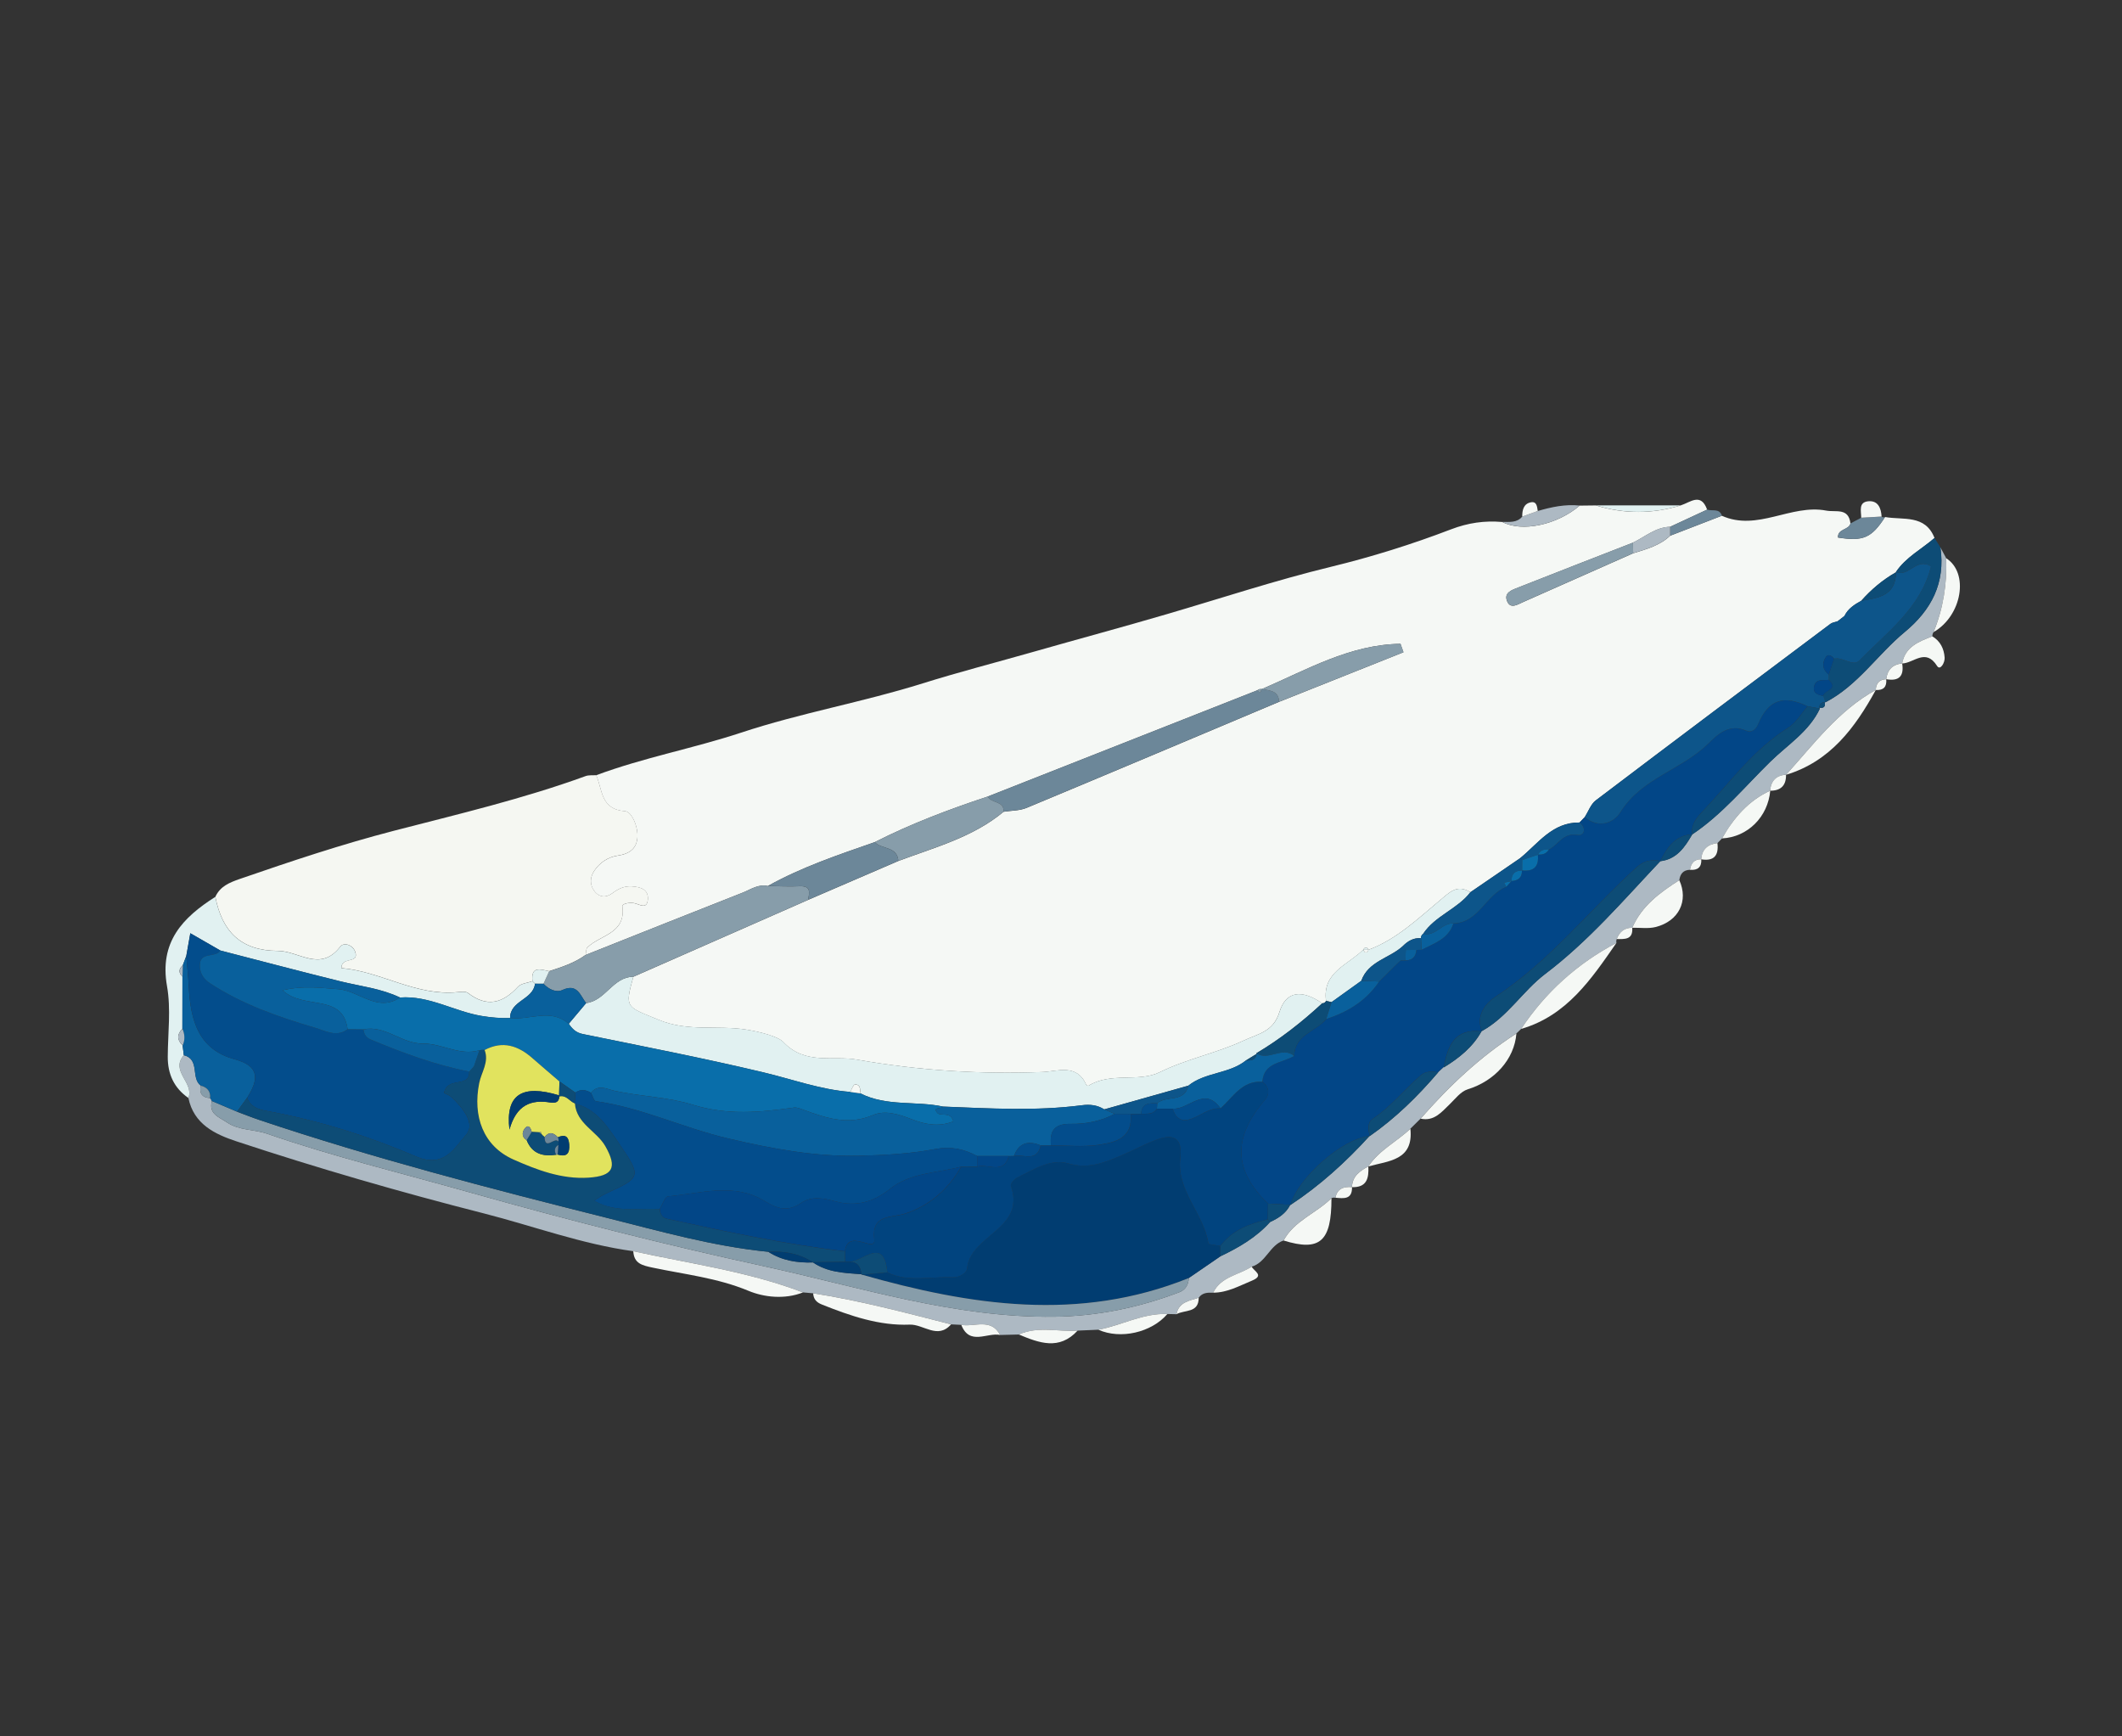 <?xml version="1.0" encoding="utf-8"?>
<!-- Generator: Adobe Illustrator 21.1.0, SVG Export Plug-In . SVG Version: 6.00 Build 0)  -->
<svg version="1.1" id="Слой_1" xmlns="http://www.w3.org/2000/svg" xmlns:xlink="http://www.w3.org/1999/xlink" x="0px" y="0px"
	 viewBox="0 0 55 45" style="enable-background:new 0 0 55 45;" xml:space="preserve">
<rect x="0" y="0" width="55" height="45" fill="#333333" stroke="none"/>
<g>
	<path style="fill:#F5F8F5;" d="M48.859,13.399c0.469,0.084,1.04-0.073,1.282,0.544
		c-0.336,0.292-0.746,0.5-1.001,0.883l0.001,0.005
		c-0.342,0.195-0.639,0.445-0.9,0.739c-0.176,0.097-0.344,0.203-0.435,0.393
		c-0.059,0.046-0.118,0.092-0.177,0.138c-0.063,0.022-0.137,0.03-0.188,0.068
		c-2.029,1.52-4.059,3.041-6.079,4.573c-0.131,0.099-0.193,0.288-0.288,0.435
		c-0.045,0.046-0.089,0.093-0.134,0.139c-0.704-0.009-1.072,0.543-1.541,0.925
		c-0.429,0.294-0.858,0.587-1.287,0.881c-0.348-0.211-0.53-0.005-0.799,0.219
		c-0.572,0.476-1.121,1.006-1.842,1.274c-0.045-0.079-0.091-0.079-0.138-0.001
		c-0.389,0.393-1.065,0.578-0.963,1.327c-0.021,0.041-0.054,0.061-0.1,0.061
		c-0.537-0.37-0.941-0.316-1.109,0.228c-0.158,0.511-0.543,0.558-0.939,0.743
		c-0.702,0.326-1.461,0.468-2.159,0.813c-0.551,0.273-1.275-0.009-1.852,0.354
		c-0.01,0.006-0.051-0.012-0.058-0.027c-0.245-0.556-0.744-0.345-1.132-0.33
		c-1.618,0.063-3.23-0.041-4.814-0.322c-0.617-0.11-1.335,0.148-1.901-0.452
		c-0.141-0.15-0.621-0.272-0.976-0.327c-0.746-0.115-1.501,0.062-2.256-0.251
		c-0.839-0.348-0.891-0.289-0.659-1.117c1.509-0.664,3.019-1.327,4.528-1.991
		c0.78-0.336,1.56-0.673,2.34-1.009c0.943-0.354,1.931-0.612,2.729-1.276
		c0.199-0.031,0.414-0.025,0.595-0.1c2.184-0.909,4.363-1.83,6.543-2.748
		c1.075-0.429,2.15-0.857,3.226-1.286c-0.026-0.073-0.051-0.145-0.077-0.218
		c-1.306,0.016-2.427,0.67-3.593,1.173l-0.016,0
		c-0.038-0.006-0.071,0.004-0.099,0.03c-2.33,0.918-4.661,1.837-6.991,2.755
		c-1.002,0.331-1.987,0.703-2.93,1.182c-0.944,0.329-1.893,0.646-2.77,1.137
		c-0.244-0.058-0.438,0.087-0.643,0.168c-1.361,0.535-2.72,1.078-4.079,1.618
		c0.014-0.066,0.006-0.155,0.047-0.195c0.329-0.326,1-0.352,0.906-1.06
		c-0.01-0.076,0.18-0.108,0.299-0.088c0.137,0.023,0.34,0.182,0.361-0.096
		c0.02-0.26-0.192-0.324-0.416-0.338c-0.194-0.012-0.349,0.061-0.5,0.175
		c-0.171,0.129-0.35,0.113-0.477-0.063c-0.116-0.161-0.108-0.345,0.001-0.512
		c0.145-0.22,0.367-0.361,0.613-0.397c0.29-0.042,0.478-0.17,0.507-0.451
		c0.03-0.287-0.147-0.689-0.314-0.7c-0.646-0.045-0.587-0.56-0.752-0.933
		c1.226-0.457,2.518-0.695,3.754-1.103c1.547-0.512,3.152-0.789,4.707-1.277
		c0.938-0.294,1.915-0.545,2.868-0.817c1.148-0.328,2.304-0.638,3.45-0.974
		c1.422-0.416,2.826-0.881,4.271-1.232c1.045-0.254,2.093-0.581,3.105-0.969
		c0.447-0.171,0.872-0.23,1.33-0.191c0.508,0.27,1.421,0.077,2.005-0.424
		c0.141-0.002,0.281-0.003,0.422-0.005c0.732,0.226,1.463,0.223,2.195,0
		c0.247-0.076,0.524-0.344,0.687,0.109c-0.319,0.148-0.638,0.297-0.958,0.445
		c-0.376,0.01-0.65,0.26-0.966,0.412c-0.989,0.385-1.978,0.769-2.966,1.159
		c-0.163,0.064-0.395,0.135-0.289,0.369c0.088,0.196,0.272,0.071,0.411,0.01
		c0.951-0.42,1.9-0.842,2.85-1.263c0.342-0.107,0.691-0.198,0.961-0.456
		c0.446-0.172,0.892-0.345,1.338-0.517c0.924,0.413,1.791-0.309,2.706-0.134
		c0.252,0.048,0.578-0.082,0.628,0.333c-0.04,0.175-0.34,0.134-0.323,0.366
		C48.295,14.035,48.51,13.94,48.859,13.399z"/>
	<path style="fill:#F5F7F2;" d="M15.454,20.089c0.165,0.373,0.107,0.888,0.752,0.933
		c0.168,0.012,0.344,0.413,0.314,0.7c-0.029,0.281-0.217,0.409-0.507,0.451
		c-0.247,0.036-0.469,0.177-0.613,0.397c-0.109,0.166-0.116,0.351-0.001,0.512
		c0.127,0.176,0.306,0.192,0.477,0.063c0.151-0.114,0.306-0.187,0.5-0.175
		c0.224,0.014,0.436,0.078,0.416,0.338c-0.021,0.278-0.224,0.119-0.361,0.096
		c-0.119-0.02-0.309,0.012-0.299,0.088c0.094,0.707-0.576,0.733-0.906,1.06
		c-0.04,0.04-0.032,0.129-0.047,0.195c-0.285,0.208-0.615,0.314-0.944,0.421
		c-0.223-0.044-0.478-0.142-0.435,0.259c-0.128,0.046-0.295,0.057-0.376,0.146
		c-0.394,0.431-0.804,0.538-1.295,0.16c-0.06-0.046-0.179-0.03-0.269-0.021
		c-1.081,0.106-1.988-0.538-3.012-0.624c0.003-0.314,0.469-0.099,0.359-0.422
		c-0.06-0.177-0.293-0.257-0.389-0.132c-0.515,0.67-1.073,0.109-1.614,0.108
		c-0.968-0.003-1.449-0.509-1.622-1.401c0.126-0.273,0.367-0.37,0.635-0.463
		c1.321-0.456,2.644-0.899,4-1.25c1.666-0.431,3.345-0.826,4.967-1.417
		C15.265,20.084,15.363,20.096,15.454,20.089z"/>
	<path style="fill:#ADB9C3;" d="M50.294,14.187c0.05,0.093,0.099,0.186,0.149,0.279
		c0.026,0.661-0.076,1.301-0.327,1.915c-0.021,0.033-0.032,0.069-0.031,0.109
		c-0.35,0.135-0.702,0.268-0.783,0.703c0,0,0-0.001,0-0.001
		c-0.247,0.026-0.383,0.163-0.413,0.409l0,0.001
		c-0.179,0.007-0.265,0.104-0.271,0.279l0.002-0.002
		c-0.966,0.532-1.609,1.405-2.327,2.2l0-0.002
		c-0.258,0.019-0.392,0.161-0.412,0.415c0,0,0.002-0.002,0.002-0.002
		c-0.567,0.26-0.948,0.709-1.25,1.238c-0.04,0.04-0.079,0.081-0.118,0.121
		c-0.25,0.03-0.402,0.158-0.42,0.421c0,0,0.002-0.001,0.002-0.001
		c-0.187-0.004-0.268,0.105-0.294,0.273c-0.176,0.004-0.255,0.107-0.277,0.269
		c-0.501,0.317-0.973,0.663-1.22,1.233l0,0.001
		c-0.207-0.002-0.333,0.106-0.402,0.293c-0.013,0.032-0.015,0.065-0.008,0.098
		c-1.012,0.535-1.836,1.277-2.471,2.23c-0.041,0.039-0.081,0.078-0.122,0.117
		c-0.944,0.605-1.748,1.367-2.483,2.207c-0.088,0.087-0.177,0.174-0.265,0.262
		c-0.354,0.337-0.814,0.556-1.091,0.978l0.001-0.001
		c-0.22,0.117-0.416,0.253-0.425,0.537c0,0,0.001-0.002,0.002-0.001
		c-0.213-0.016-0.382,0.036-0.431,0.275l-0.052-0.003l-0.05,0.014
		c-0.391,0.392-0.961,0.581-1.241,1.098c-0.36,0.123-0.454,0.568-0.825,0.678
		c-0.337,0.219-0.797,0.255-0.999,0.675c-0.142-0.006-0.281-0.003-0.375,0.13
		c-0.239,0.079-0.516,0.108-0.577,0.427c-0.078-0.002-0.156-0.004-0.235-0.005
		c-0.633-0.025-1.188,0.295-1.789,0.407c-0.179,0.008-0.358,0.016-0.538,0.023
		c-0.508,0.036-1.028-0.123-1.523,0.101c-0.161,0.004-0.321,0.008-0.482,0.012
		c-0.243-0.449-0.666-0.2-1.009-0.262c-0.088-0.005-0.176-0.009-0.265-0.013
		c-1.184-0.302-2.365-0.619-3.575-0.805c-0.088-0.008-0.175-0.015-0.263-0.023
		c-1.421-0.543-2.925-0.745-4.399-1.068c-1.331-0.182-2.589-0.652-3.882-0.982
		c-2.156-0.549-4.292-1.167-6.403-1.865c-0.557-0.184-1.107-0.444-1.246-1.124
		c0.159-0.39-0.481-0.696-0.118-1.108c0.425,0.107,0.175,0.589,0.437,0.787
		c-0.041,0.201,0.037,0.311,0.245,0.324c0.019,0.023,0.033,0.048,0.044,0.075
		c-0.087,0.337,0.181,0.413,0.387,0.552c0.318,0.216,0.7,0.178,1.043,0.296
		c1.725,0.597,3.5,1.025,5.255,1.521c2.528,0.714,5.069,1.358,7.635,1.916
		c2.486,0.541,4.923,1.336,7.51,1.306c1.123-0.013,2.196-0.237,3.239-0.632
		c0.168-0.064,0.243-0.197,0.252-0.372c0.273-0.187,0.546-0.374,0.819-0.562
		c0.477-0.227,0.93-0.49,1.288-0.888c0.216-0.099,0.41-0.224,0.522-0.445
		l0.005,0.003c0.765-0.503,1.436-1.114,2.051-1.788l0.003,0.004
		c0.671-0.467,1.249-1.035,1.778-1.655l-0.01,0.003
		c0.05-0.047,0.101-0.093,0.151-0.14l0.007,0.008
		c0.392-0.239,0.744-0.52,0.972-0.93l0.012-0.01
		c0.666-0.366,1.059-1.04,1.644-1.483c1.124-0.851,2.028-1.913,2.986-2.926
		l-0.009,0.008c0.429-0.051,0.638-0.364,0.831-0.697l-0.003,0.003
		c0.779-0.52,1.37-1.245,2.031-1.891c0.445-0.435,1.001-0.778,1.28-1.371
		l-0.016-0.022c0.117,0.019,0.165-0.029,0.141-0.146l0.02,0.005
		c0.837-0.435,1.348-1.236,2.052-1.819C50.064,15.806,50.425,15.105,50.294,14.187z"
		/>
	<path style="fill:#E1F1F1;" d="M4.765,27.347c-0.363,0.412,0.277,0.717,0.118,1.108
		c-0.373-0.259-0.537-0.62-0.535-1.068c0.003-0.611,0.086-1.237-0.019-1.829
		c-0.203-1.143,0.404-1.778,1.252-2.315c0.173,0.892,0.654,1.398,1.622,1.401
		c0.541,0.002,1.099,0.562,1.614-0.108c0.097-0.126,0.329-0.045,0.389,0.132
		c0.11,0.323-0.356,0.108-0.359,0.422c1.024,0.085,1.93,0.73,3.012,0.624
		c0.09-0.009,0.209-0.025,0.269,0.021c0.491,0.378,0.901,0.271,1.295-0.16
		c0.081-0.089,0.249-0.099,0.376-0.146c0.023,0.022,0.045,0.044,0.068,0.065
		c-0.049,0.417-0.648,0.434-0.646,0.888c-0.247,0.009-0.486-0.012-0.735-0.053
		c-0.717-0.119-1.365-0.535-2.119-0.478c-0.491-0.236-1.031-0.292-1.551-0.421
		c-1.037-0.256-2.07-0.53-3.105-0.797c-0.249-0.143-0.498-0.286-0.779-0.448
		c-0.036,0.205-0.071,0.398-0.105,0.591c-0.03,0.08-0.06,0.159-0.089,0.239
		c-0.107,0.095-0.118,0.193-0.009,0.295c-0.001,0.45-0.001,0.9-0.002,1.35
		c-0.145,0.146-0.145,0.29,0.006,0.432C4.744,27.177,4.754,27.262,4.765,27.347z"
		/>
	<path style="fill:#0D4C76;" d="M50.294,14.187c0.131,0.918-0.23,1.619-0.928,2.195
		c-0.704,0.582-1.215,1.384-2.052,1.818c-0.019-0.055-0.038-0.11-0.057-0.165
		c0.018-0.149,0.42-0.167,0.142-0.416c-0-0.045-0.001-0.089-0.001-0.134
		c0.047-0.138,0.093-0.275,0.14-0.413c0.227-0.06,0.485,0.218,0.653,0.046
		c0.718-0.734,1.59-1.362,1.858-2.438c-0.375-0.248-0.58,0.29-0.909,0.144
		c0.255-0.383,0.666-0.591,1.001-0.883C50.192,14.024,50.243,14.106,50.294,14.187
		z"/>
	<path style="fill:#F5F8F5;" d="M16.414,32.426c1.474,0.323,2.978,0.525,4.399,1.068
		c-0.476,0.188-1.013,0.125-1.412-0.041c-0.808-0.336-1.652-0.425-2.483-0.601
		C16.645,32.794,16.432,32.748,16.414,32.426z"/>
	<path style="fill:#F5F8F5;" d="M36.821,28.991c0.735-0.84,1.539-1.602,2.483-2.207
		c-0.055,0.673-0.568,1.232-1.263,1.447c-0.179,0.055-0.321,0.245-0.466,0.386
		C37.361,28.822,37.172,29.066,36.821,28.991z"/>
	<path style="fill:#F5F8F5;" d="M39.425,26.666c0.634-0.953,1.458-1.696,2.471-2.23
		C41.247,25.372,40.61,26.323,39.425,26.666z"/>
	<path style="fill:#F5F8F5;" d="M21.076,33.517c1.21,0.187,2.391,0.503,3.575,0.805
		c-0.347,0.399-0.714-0.007-1.073,0.007c-0.791,0.032-1.541-0.228-2.273-0.52
		C21.156,33.75,21.086,33.666,21.076,33.517z"/>
	<path style="fill:#F5F8F5;" d="M46.292,20.08c0.718-0.794,1.361-1.668,2.327-2.2
		C48.08,18.863,47.435,19.734,46.292,20.08z"/>
	<path style="fill:#F5F8F5;" d="M42.306,24.044c0.247-0.569,0.719-0.915,1.22-1.233
		c0.243,0.534-0.01,1.059-0.611,1.213C42.722,24.073,42.509,24.039,42.306,24.044z
		"/>
	<path style="fill:#F5F8F5;" d="M33.269,32.149c0.28-0.517,0.851-0.706,1.241-1.098
		C34.513,32.175,34.212,32.441,33.269,32.149z"/>
	<path style="fill:#F5F8F5;" d="M44.633,21.728c0.301-0.529,0.682-0.977,1.25-1.238
		C45.824,21.172,45.295,21.696,44.633,21.728z"/>
	<path style="fill:#F5F8F5;" d="M50.116,16.382c0.251-0.614,0.352-1.254,0.327-1.915
		C51.042,14.849,50.853,15.957,50.116,16.382z"/>
	<path style="fill:#6C8799;" d="M48.859,13.399c-0.349,0.541-0.563,0.636-1.218,0.53
		c-0.016-0.233,0.283-0.191,0.323-0.366c0.092-0.048,0.184-0.097,0.277-0.145
		c0.176-0.01,0.352-0.02,0.528-0.03C48.796,13.41,48.826,13.414,48.859,13.399z"
		/>
	<path style="fill:#ADB9C3;" d="M40.944,13.102c-0.584,0.501-1.496,0.694-2.005,0.424
		c0.184-0.003,0.376,0.028,0.516-0.138c0.134-0.048,0.268-0.097,0.402-0.145
		C40.212,13.139,40.57,13.063,40.944,13.102z"/>
	<path style="fill:#F5F8F5;" d="M49.301,17.194c0.081-0.435,0.433-0.568,0.783-0.703
		c0.208,0.124,0.302,0.32,0.319,0.55c0.01,0.134-0.116,0.345-0.195,0.219
		C49.908,16.784,49.6,17.19,49.301,17.194z"/>
	<path style="fill:#F5F8F5;" d="M28.468,34.461c0.602-0.112,1.156-0.433,1.789-0.407
		C29.845,34.535,29.041,34.718,28.468,34.461z"/>
	<path style="fill:#F5F8F5;" d="M26.407,34.585c0.495-0.225,1.016-0.065,1.523-0.101
		C27.455,35.003,26.931,34.803,26.407,34.585z"/>
	<path style="fill:#F5F8F5;" d="M35.465,30.23c0.278-0.422,0.737-0.641,1.091-0.978
		C36.642,30.08,35.987,30.082,35.465,30.23z"/>
	<path style="fill:#6C8799;" d="M43.29,13.651c0.319-0.148,0.638-0.296,0.958-0.445
		c0.129,0.048,0.316-0.043,0.382,0.158c-0.446,0.172-0.892,0.345-1.338,0.517
		C43.291,13.804,43.291,13.727,43.29,13.651z"/>
	<path style="fill:#F5F8F5;" d="M31.444,33.501c0.202-0.419,0.662-0.456,0.999-0.675
		c0.055,0.12,0.342,0.226,0.002,0.365C32.119,33.325,31.81,33.501,31.444,33.501
		z"/>
	<path style="fill:#E1F1F1;" d="M43.561,13.097c-0.732,0.223-1.463,0.226-2.195-0
		C42.098,13.097,42.829,13.097,43.561,13.097z"/>
	<path style="fill:#F5F8F5;" d="M24.915,34.335c0.343,0.062,0.767-0.187,1.009,0.262
		C25.585,34.525,25.132,34.884,24.915,34.335z"/>
	<path style="fill:#F5F8F5;" d="M48.769,13.387c-0.176,0.01-0.352,0.02-0.528,0.03
		c-0.001-0.17-0.077-0.4,0.18-0.426C48.674,12.966,48.756,13.164,48.769,13.387z"/>
	<path style="fill:#F5F8F5;" d="M44.094,22.27c0.018-0.262,0.17-0.391,0.42-0.421
		C44.551,22.166,44.43,22.325,44.094,22.27z"/>
	<path style="fill:#F5F8F5;" d="M35.041,30.766c0.009-0.284,0.205-0.42,0.425-0.537
		C35.482,30.533,35.427,30.78,35.041,30.766z"/>
	<path style="fill:#F5F8F5;" d="M48.889,17.602c0.029-0.246,0.166-0.383,0.413-0.409
		C49.356,17.523,49.22,17.661,48.889,17.602z"/>
	<path style="fill:#F5F8F5;" d="M45.88,20.492c0.02-0.255,0.154-0.397,0.412-0.415
		C46.297,20.356,46.158,20.494,45.88,20.492z"/>
	<path style="fill:#F5F8F5;" d="M30.492,34.059c0.062-0.319,0.338-0.348,0.577-0.427
		C31.071,34.036,30.701,33.939,30.492,34.059z"/>
	<path style="fill:#F5F8F5;" d="M39.857,13.243c-0.134,0.048-0.268,0.097-0.402,0.145
		c-0.002-0.17,0.035-0.333,0.222-0.37C39.834,12.987,39.839,13.133,39.857,13.243
		z"/>
	<path style="fill:#F5F8F5;" d="M34.612,31.04c0.049-0.24,0.218-0.292,0.431-0.275
		C35.05,31.093,34.826,31.058,34.612,31.04z"/>
	<path style="fill:#F5F8F5;" d="M41.904,24.337c0.069-0.187,0.196-0.295,0.402-0.293
		C42.33,24.359,42.108,24.337,41.904,24.337z"/>
	<path style="fill:#F5F8F5;" d="M48.618,17.882c0.006-0.175,0.093-0.272,0.271-0.279
		C48.908,17.802,48.816,17.894,48.618,17.882z"/>
	<path style="fill:#F5F8F5;" d="M43.802,22.542c0.026-0.168,0.108-0.278,0.294-0.273
		C44.107,22.476,44.001,22.559,43.802,22.542z"/>
	<path style="fill:#024687;" d="M40.94,21.316c0.045-0.046,0.089-0.093,0.134-0.139
		c0.36,0.305,0.749,0.156,0.929-0.133c0.551-0.885,1.598-1.095,2.286-1.784
		c0.239-0.239,0.539-0.511,0.965-0.325c0.152,0.066,0.259-0.035,0.317-0.173
		c0.262-0.622,0.651-0.762,1.282-0.457c-0.165,0.187-0.297,0.427-0.499,0.553
		c-0.903,0.564-1.511,1.421-2.226,2.172c-0.164,0.172-0.298,0.343-0.269,0.596
		l0.003-0.004c-0.449,0.027-0.652,0.348-0.831,0.697c0,0,0.009-0.008,0.009-0.009
		c-0.227-0.03-0.411-0.022-0.616,0.163c-1.228,1.113-2.258,2.439-3.667,3.362
		c-0.238,0.156-0.517,0.478-0.348,0.884l-0.013,0.01
		c-0.698-0.08-0.877,0.381-0.972,0.931l-0.007-0.008
		c-0.05,0.046-0.101,0.093-0.151,0.14c0,0,0.01-0.003,0.01-0.003
		c-0.159-0.023-0.318-0.035-0.451,0.079c-0.426,0.367-0.775,0.817-1.25,1.133
		c-0.144,0.096-0.106,0.285-0.076,0.443L35.497,29.44
		c-0.701,0.072-1.838,1.064-2.051,1.789l-0.005-0.004
		c-0.192-0.01-0.383-0.02-0.575-0.03c-0.899-0.869-0.92-1.713-0.081-2.69
		c0.135-0.157,0.105-0.334-0.065-0.47c0.039-0.513,0.522-0.481,0.824-0.67
		c0.009-0.552,0.559-0.632,0.831-0.956c0.559-0.181,1.039-0.474,1.373-0.973
		c0.091-0.091,0.183-0.181,0.274-0.272c0.045-0.045,0.09-0.09,0.136-0.135
		l0.002-0.002c0.047-0.045,0.094-0.09,0.141-0.134l0.063,0l0.063-0.001
		c0.181-0.001,0.271-0.098,0.286-0.273c0.043-0,0.086-0.001,0.129-0.002
		c0.327-0.167,0.699-0.279,0.83-0.684c0.662-0.019,0.836-0.744,1.37-0.948
		c0.044-0.049,0.087-0.098,0.131-0.148l0.004-0.003
		c0.17-0.01,0.274-0.086,0.27-0.271l0.004-0.004
		c0.304,0.033,0.44-0.102,0.407-0.406l0.006-0.006
		c0.119,0.008,0.219-0.023,0.283-0.132c0.247-0.118,0.365-0.447,0.745-0.376
		C41.059,21.67,41.131,21.461,40.94,21.316z"/>
	<path style="fill:#E1F1F1;" d="M16.416,25.312c-0.232,0.827-0.18,0.769,0.659,1.117
		c0.755,0.313,1.509,0.137,2.256,0.251c0.355,0.055,0.835,0.177,0.976,0.327
		c0.566,0.6,1.283,0.342,1.901,0.452c1.584,0.282,3.195,0.385,4.814,0.322
		c0.388-0.015,0.887-0.226,1.132,0.33c0.007,0.015,0.047,0.034,0.058,0.027
		c0.578-0.363,1.301-0.081,1.852-0.354c0.698-0.345,1.458-0.487,2.159-0.813
		c0.397-0.184,0.782-0.232,0.939-0.743c0.168-0.544,0.571-0.597,1.109-0.228
		c-0.527,0.487-1.089,0.929-1.708,1.296l0.01,0.014
		c-0.093,0.057-0.186,0.114-0.278,0.171c-0.439,0.353-1.056,0.3-1.494,0.654
		c-0.726,0.205-1.453,0.41-2.179,0.615c-0.18-0.113-0.37-0.135-0.582-0.107
		c-1.197,0.155-2.396,0.082-3.596,0.034c-0.707-0.152-1.464,0.002-2.141-0.341
		c-0.012-0.102,0.005-0.237-0.144-0.23c-0.044,0.002-0.081,0.124-0.122,0.191
		c-0.773-0.059-1.497-0.327-2.243-0.505c-1.554-0.37-3.123-0.675-4.689-0.995
		c-0.179-0.036-0.273-0.135-0.363-0.266c0.15-0.179,0.301-0.357,0.451-0.536
		C15.694,25.936,15.884,25.318,16.416,25.312z"/>
	<path style="fill:#0D558A;" d="M46.854,18.304c-0.631-0.305-1.021-0.165-1.282,0.457
		c-0.058,0.138-0.165,0.24-0.317,0.173c-0.425-0.186-0.726,0.086-0.965,0.325
		c-0.689,0.689-1.735,0.9-2.286,1.784c-0.18,0.289-0.569,0.438-0.929,0.133
		c0.094-0.147,0.157-0.336,0.288-0.435c2.021-1.532,4.05-3.052,6.079-4.573
		c0.051-0.038,0.125-0.046,0.188-0.068c0.059-0.046,0.118-0.092,0.177-0.138
		c0.092-0.19,0.259-0.296,0.435-0.393c0.443-0.072,0.897-0.131,0.9-0.739
		l-0.001-0.005c0.33,0.145,0.534-0.392,0.909-0.145
		c-0.268,1.076-1.14,1.704-1.858,2.438c-0.168,0.172-0.426-0.106-0.653-0.046
		c-0.058-0.078-0.154-0.132-0.211-0.049c-0.11,0.16-0.093,0.33,0.072,0.462
		c0,0.045,0,0.089,0.001,0.134c-0.146,0.017-0.336-0.038-0.381,0.172
		c-0.037,0.176,0.1,0.22,0.239,0.244c0.019,0.055,0.038,0.11,0.057,0.165
		c0,0-0.02-0.005-0.02-0.005c-0.091,0.006-0.138,0.054-0.141,0.146
		c0,0,0.016,0.022,0.016,0.022C47.064,18.343,46.959,18.324,46.854,18.304z"/>
	<path style="fill:#879DAA;" d="M16.416,25.312c-0.532,0.007-0.722,0.625-1.224,0.685
		c-0.155-0.202-0.226-0.521-0.618-0.339c-0.159,0.074-0.353-0.021-0.487-0.163
		c0.049-0.109,0.098-0.217,0.148-0.326c0.33-0.107,0.66-0.213,0.944-0.421
		c1.359-0.54,2.718-1.083,4.079-1.618c0.206-0.081,0.399-0.226,0.643-0.168
		c0.274,0.003,0.548,0.019,0.821,0.006c0.305-0.015,0.259,0.166,0.222,0.353
		C19.435,23.984,17.926,24.648,16.416,25.312z"/>
	<path style="fill:#6C8799;" d="M25.602,20.642c2.33-0.918,4.661-1.837,6.991-2.755
		c0.058,0.071,0.093,0.07,0.099-0.03l0.016-0
		c0.198,0.042,0.435,0.034,0.443,0.33c-2.18,0.918-4.359,1.839-6.543,2.748
		c-0.181,0.075-0.396,0.069-0.595,0.1
		C26.028,20.745,25.688,20.826,25.602,20.642z"/>
	<path style="fill:#879DAA;" d="M25.602,20.642c0.086,0.184,0.426,0.103,0.411,0.393
		c-0.798,0.664-1.786,0.922-2.729,1.276c-0.028-0.384-0.432-0.294-0.612-0.486
		C23.614,21.345,24.6,20.974,25.602,20.642z"/>
	<path style="fill:#6C8799;" d="M22.672,21.825c0.18,0.192,0.584,0.103,0.612,0.486
		c-0.78,0.336-1.56,0.673-2.34,1.009c0.037-0.187,0.083-0.367-0.222-0.353
		c-0.273,0.013-0.547-0.003-0.821-0.006
		C20.779,22.471,21.728,22.154,22.672,21.825z"/>
	<path style="fill:#E1F1F1;" d="M35.471,24.614c0.721-0.268,1.271-0.797,1.842-1.274
		c0.268-0.223,0.45-0.43,0.799-0.219c-0.337,0.44-0.914,0.609-1.225,1.078
		c-0.04,0.028-0.059,0.066-0.056,0.115c-0.191-0.015-0.338,0.071-0.467,0.2
		c-0.344,0.321-0.899,0.39-1.081,0.904c-0.257,0.184-0.514,0.368-0.77,0.552
		c-0.048-0.01-0.095-0.02-0.143-0.031c-0.102-0.749,0.574-0.934,0.963-1.327
		l0.002,0.002c0.046,0.098,0.091,0.092,0.136-0.001L35.471,24.614z"/>
	<path style="fill:#879DAA;" d="M33.151,18.188c-0.009-0.297-0.245-0.288-0.443-0.33
		c1.165-0.503,2.287-1.157,3.593-1.173c0.026,0.073,0.051,0.145,0.077,0.218
		C35.301,17.331,34.226,17.759,33.151,18.188z"/>
	<path style="fill:#879DAA;" d="M42.33,14.337c-0.95,0.421-1.9,0.843-2.85,1.263
		c-0.14,0.062-0.323,0.187-0.411-0.01c-0.105-0.234,0.126-0.305,0.289-0.369
		c0.987-0.39,1.977-0.773,2.966-1.159C42.326,14.154,42.328,14.246,42.33,14.337
		z"/>
	<path style="fill:#0D558A;" d="M36.887,24.2c0.311-0.469,0.888-0.638,1.225-1.078
		c0.429-0.294,0.858-0.587,1.287-0.881c0.018,0.016,0.037,0.032,0.055,0.049
		c-0.001,0.089-0.002,0.179-0.002,0.268l-0.004,0.004
		c-0.185-0.005-0.274,0.087-0.27,0.271l-0.004,0.003
		c-0.062,0.013-0.124,0.026-0.186,0.04c0.018,0.036,0.037,0.072,0.055,0.108
		c-0.534,0.204-0.708,0.929-1.37,0.948
		C37.372,23.911,37.206,24.279,36.887,24.2z"/>
	<path style="fill:#0D4C76;" d="M34.37,25.94c0.048,0.01,0.095,0.02,0.143,0.031
		c-0.046,0.146-0.092,0.292-0.138,0.438c-0.272,0.323-0.822,0.404-0.831,0.956
		c-0.311-0.261-0.667,0.144-0.981-0.068c0.619-0.366,1.181-0.808,1.708-1.295
		C34.316,26.001,34.35,25.981,34.37,25.94z"/>
	<path style="fill:#0D558A;" d="M40.94,21.316c0.191,0.145,0.119,0.354-0.048,0.323
		c-0.381-0.071-0.498,0.258-0.745,0.376c-0.118-0.007-0.223,0.015-0.283,0.132
		l-0.006,0.006c-0.135,0.046-0.27,0.092-0.405,0.138
		c-0.018-0.016-0.036-0.033-0.055-0.049
		C39.868,21.859,40.236,21.307,40.94,21.316z"/>
	<path style="fill:#ADB9C3;" d="M42.33,14.337c-0.002-0.092-0.004-0.183-0.007-0.275
		c0.316-0.151,0.59-0.402,0.966-0.412c0,0.077,0.001,0.153,0.001,0.23
		C43.022,14.14,42.672,14.23,42.33,14.337z"/>
	<path style="fill:#0D4C76;" d="M49.141,14.831c-0.003,0.608-0.457,0.666-0.9,0.739
		C48.502,15.276,48.798,15.025,49.141,14.831z"/>
	<path style="fill:#0D4C76;" d="M47.806,15.962c-0.059,0.046-0.118,0.092-0.177,0.138
		C47.688,16.055,47.747,16.008,47.806,15.962z"/>
	<path style="fill:#E1F1F1;" d="M35.333,24.613c0.047-0.078,0.093-0.077,0.138,0.001
		l0-0c-0.045-0.001-0.09-0-0.136,0.001L35.333,24.613z"/>
	<path style="fill:#879DAA;" d="M32.691,17.858c-0.005,0.1-0.041,0.102-0.099,0.03
		C32.621,17.862,32.654,17.852,32.691,17.858z"/>
	<path style="fill:#E1F1F1;" d="M14.235,25.169c-0.049,0.109-0.098,0.217-0.148,0.325
		c-0.073-0-0.146-0.001-0.219-0.001c-0.023-0.022-0.045-0.043-0.068-0.065
		C13.757,25.028,14.012,25.125,14.235,25.169z"/>
	<path style="fill:#013D71;" d="M31.631,32.559c-0.273,0.187-0.546,0.374-0.819,0.562
		c-2.839,1.148-5.662,0.713-8.48-0.089c0.222-0.019,0.443-0.038,0.664-0.058
		c0.544,0.264,1.122,0.102,1.685,0.129c0.173,0.008,0.371-0.106,0.385-0.238
		c0.089-0.868,1.53-1.013,1.133-2.134c-0.017-0.047,0.085-0.173,0.157-0.208
		c0.425-0.207,0.87-0.508,1.342-0.37c0.497,0.145,0.893-0.013,1.311-0.186
		c0.315-0.131,0.616-0.295,0.934-0.419c0.442-0.172,0.717-0.096,0.648,0.471
		c-0.101,0.84,0.608,1.423,0.727,2.199c0.006,0.039,0.204,0.048,0.312,0.071
		C31.631,32.379,31.631,32.469,31.631,32.559z"/>
	<path style="fill:#879DAA;" d="M22.332,33.032c2.819,0.802,5.641,1.236,8.481,0.089
		c-0.009,0.175-0.084,0.308-0.252,0.372c-1.044,0.395-2.116,0.619-3.239,0.632
		c-2.587,0.031-5.025-0.765-7.51-1.306c-2.566-0.558-5.107-1.202-7.635-1.916
		c-1.755-0.496-3.529-0.924-5.255-1.521c-0.343-0.119-0.725-0.08-1.043-0.296
		c-0.206-0.14-0.474-0.215-0.388-0.552c0.217,0.092,0.435,0.184,0.653,0.277
		c0.192,0.071,0.382,0.148,0.576,0.213c2.957,0.993,5.975,1.777,8.997,2.535
		c1.384,0.347,2.766,0.742,4.197,0.883c0.354,0.228,0.747,0.29,1.159,0.276
		l-0.006-0.005c0.38,0.265,0.823,0.276,1.26,0.311L22.332,33.032z"/>
	<path style="fill:#09609C;" d="M6.143,28.809c-0.218-0.092-0.435-0.184-0.653-0.276
		c-0.01-0.028-0.025-0.053-0.044-0.076c0.017-0.182-0.08-0.278-0.245-0.324
		c-0.262-0.198-0.012-0.679-0.437-0.787c-0.01-0.085-0.021-0.17-0.031-0.255
		c0.066-0.145,0.057-0.289-0.006-0.432c0.001-0.45,0.001-0.9,0.002-1.35
		c0.003-0.098,0.006-0.197,0.009-0.295c0.03-0.08,0.06-0.159,0.09-0.238
		c0.023,0.27,0.052,0.539,0.066,0.809c0.045,0.85,0.243,1.614,1.192,1.869
		c0.665,0.178,0.611,0.538,0.317,0.997C6.317,28.571,6.23,28.69,6.143,28.809z"/>
	<path style="fill:#0D4C76;" d="M38.41,26.72c-0.169-0.405,0.111-0.728,0.348-0.884
		c1.409-0.923,2.439-2.25,3.667-3.362c0.205-0.186,0.388-0.193,0.616-0.163
		c-0.958,1.013-1.862,2.076-2.986,2.927C39.469,25.681,39.076,26.354,38.41,26.72
		z"/>
	<path style="fill:#0D4C76;" d="M46.854,18.304c0.105,0.019,0.21,0.039,0.316,0.059
		c-0.278,0.594-0.834,0.937-1.279,1.372c-0.661,0.646-1.252,1.371-2.031,1.891
		c-0.029-0.252,0.105-0.424,0.269-0.596c0.715-0.751,1.323-1.608,2.226-2.172
		C46.557,18.731,46.689,18.492,46.854,18.304z"/>
	<path style="fill:#0D4C76;" d="M33.446,31.229c0.213-0.725,1.35-1.716,2.051-1.789
		C34.882,30.115,34.211,30.726,33.446,31.229z"/>
	<path style="fill:#0D4C76;" d="M35.5,29.444c-0.03-0.158-0.068-0.347,0.076-0.443
		c0.476-0.316,0.825-0.766,1.25-1.133c0.133-0.115,0.292-0.103,0.451-0.079
		C36.749,28.409,36.171,28.977,35.5,29.444z"/>
	<path style="fill:#0D4C76;" d="M31.631,32.559c0-0.09,0-0.179,0-0.269
		c0.308-0.411,0.754-0.575,1.229-0.689c0.02,0.023,0.04,0.046,0.059,0.069
		C32.561,32.069,32.108,32.332,31.631,32.559z"/>
	<path style="fill:#0D4C76;" d="M37.426,27.661c0.095-0.549,0.274-1.01,0.972-0.931
		C38.169,27.14,37.817,27.421,37.426,27.661z"/>
	<path style="fill:#0D4C76;" d="M43.032,22.319c0.179-0.349,0.382-0.67,0.831-0.697
		C43.67,21.955,43.461,22.268,43.032,22.319z"/>
	<path style="fill:#0D4C76;" d="M32.866,31.195c0.192,0.01,0.383,0.02,0.575,0.03
		c-0.111,0.222-0.305,0.347-0.522,0.445c-0.019-0.023-0.039-0.046-0.059-0.069
		C32.862,31.466,32.864,31.331,32.866,31.195z"/>
	<path style="fill:#879DAA;" d="M5.201,28.134c0.164,0.045,0.261,0.141,0.245,0.324
		C5.239,28.445,5.16,28.334,5.201,28.134z"/>
	<path style="fill:#0D4C76;" d="M47.154,18.341c0.002-0.091,0.05-0.139,0.141-0.146
		C47.318,18.313,47.27,18.36,47.154,18.341z"/>
	<path style="fill:#0D4C76;" d="M37.268,27.792c0.05-0.047,0.101-0.093,0.151-0.14
		C37.368,27.699,37.318,27.746,37.268,27.792z"/>
	<path style="fill:#034D8C;" d="M6.404,28.452c0.294-0.459,0.348-0.819-0.317-0.997
		c-0.95-0.255-1.147-1.019-1.192-1.869c-0.014-0.27-0.044-0.539-0.066-0.809
		c0.034-0.193,0.068-0.386,0.105-0.591c0.281,0.162,0.53,0.305,0.779,0.448
		c-0.125,0.202-0.545,0.01-0.533,0.402c0.006,0.204,0.112,0.346,0.266,0.447
		c0.842,0.552,1.789,0.877,2.741,1.158c0.229,0.068,0.544,0.25,0.823,0.032
		c0.137,0.001,0.273,0.003,0.41,0.004c0.017,0.118,0.06,0.208,0.184,0.26
		c0.831,0.347,1.672,0.662,2.56,0.833c0.004,0.446-0.558,0.109-0.656,0.557
		c0.034,0.018,0.131,0.045,0.196,0.107c0.29,0.272,0.633,0.692,0.373,0.98
		c-0.285,0.316-0.553,0.875-1.294,0.558c-1.202-0.515-2.46-0.914-3.758-1.159
		C6.796,28.769,6.512,28.741,6.404,28.452z"/>
	<path style="fill:#096EAA;" d="M9.419,26.677c-0.137-0.001-0.273-0.003-0.41-0.004
		c-0.124-0.948-1.143-0.491-1.685-1.01c0.564-0.127,0.994-0.058,1.439-0.028
		c0.543,0.038,1.013,0.611,1.605,0.217c0.753-0.057,1.402,0.359,2.119,0.478
		c0.249,0.041,0.488,0.062,0.735,0.053c0.505,0.064,1.049-0.265,1.52,0.15
		c0.09,0.131,0.184,0.229,0.363,0.266c1.566,0.32,3.135,0.625,4.689,0.995
		c0.746,0.178,1.47,0.445,2.243,0.505c0.089,0.013,0.177,0.026,0.266,0.039
		c0.677,0.343,1.433,0.189,2.141,0.341c-0.046,0.065-0.283-0.002-0.153,0.16
		c0.083,0.103,0.358-0.045,0.418,0.224c-0.384,0.148-0.733,0.078-1.076-0.056
		c-0.326-0.127-0.689-0.244-1-0.111c-0.645,0.276-1.218,0.082-1.807-0.134
		c-0.08-0.029-0.169-0.069-0.248-0.058c-0.878,0.124-1.722,0.206-2.623-0.074
		c-0.63-0.196-1.346-0.214-2.015-0.358c-0.221-0.048-0.43-0.184-0.623,0.048
		c-0.134-0.081-0.268-0.098-0.404-0.005c-0.137-0.096-0.275-0.192-0.412-0.288
		c-0.232-0.2-0.467-0.397-0.696-0.6c-0.372-0.327-0.774-0.466-1.244-0.216
		c-0.044-0.003-0.089-0.002-0.132,0.006c-0.513,0.156-0.973-0.178-1.456-0.171
		C10.409,27.055,9.99,26.559,9.419,26.677z"/>
	<path style="fill:#09609C;" d="M10.368,25.852c-0.592,0.394-1.062-0.18-1.605-0.217
		c-0.444-0.031-0.875-0.099-1.439,0.028c0.542,0.519,1.561,0.063,1.685,1.01
		c-0.279,0.219-0.593,0.036-0.823-0.032c-0.952-0.281-1.899-0.606-2.741-1.158
		C5.291,25.382,5.185,25.24,5.179,25.036c-0.011-0.392,0.408-0.2,0.533-0.402
		c1.035,0.267,2.068,0.541,3.105,0.797C9.338,25.56,9.877,25.616,10.368,25.852z"
		/>
	<path style="fill:#09609C;" d="M14.741,26.533c-0.471-0.415-1.014-0.086-1.52-0.15
		c-0.002-0.454,0.597-0.471,0.646-0.889c0.073,0,0.146,0,0.219,0.001
		c0.134,0.142,0.327,0.237,0.487,0.163c0.392-0.182,0.463,0.137,0.618,0.339
		C15.042,26.175,14.892,26.354,14.741,26.533z"/>
	<path style="fill:#ADB9C3;" d="M4.728,26.661c0.063,0.143,0.072,0.287,0.006,0.432
		C4.583,26.95,4.584,26.806,4.728,26.661z"/>
	<path style="fill:#ADB9C3;" d="M4.739,25.016c-0.003,0.098-0.006,0.197-0.009,0.295
		C4.621,25.209,4.632,25.111,4.739,25.016z"/>
	<path style="fill:#024687;" d="M47.258,18.036c-0.139-0.023-0.277-0.067-0.239-0.244
		c0.045-0.211,0.235-0.155,0.381-0.172C47.677,17.87,47.276,17.888,47.258,18.036z
		"/>
	<path style="fill:#024687;" d="M47.399,17.486c-0.165-0.132-0.182-0.301-0.072-0.462
		c0.057-0.083,0.153-0.029,0.211,0.049C47.492,17.211,47.445,17.348,47.399,17.486z"
		/>
	<path style="fill:#01447F;" d="M32.866,31.195c-0.002,0.135-0.004,0.271-0.006,0.406
		c-0.475,0.114-0.921,0.278-1.229,0.689c-0.109-0.023-0.306-0.032-0.312-0.071
		c-0.12-0.776-0.829-1.359-0.727-2.199c0.068-0.567-0.206-0.643-0.648-0.471
		c-0.318,0.123-0.619,0.288-0.934,0.419c-0.418,0.173-0.813,0.331-1.311,0.186
		c-0.472-0.137-0.917,0.163-1.342,0.37c-0.072,0.035-0.174,0.161-0.157,0.208
		c0.397,1.121-1.044,1.267-1.133,2.134c-0.014,0.133-0.212,0.247-0.385,0.238
		c-0.563-0.027-1.14,0.135-1.685-0.129c-0.086-0.923-0.609-0.301-0.964-0.273
		c-0.044,0.001-0.087,0-0.131-0c-0.001-0.09-0.003-0.181-0.004-0.271
		c0.052-0.343,0.28-0.287,0.51-0.223c0.104,0.029,0.273,0.091,0.253-0.075
		c-0.079-0.677,0.434-0.557,0.817-0.684c0.625-0.207,1.107-0.631,1.437-1.211
		c0.137-0,0.274-0,0.411-0.001c0.274-0.093,0.684,0.223,0.823-0.275
		c0.044-0.002,0.089-0.003,0.133-0.003c0.245-0.053,0.601,0.172,0.69-0.274
		c0.09-0,0.18-0,0.27,0c0.405,0,0.815,0.045,1.212-0.01
		c0.443-0.062,0.917-0.168,0.852-0.804c0.09-0.001,0.181-0.003,0.271-0.004
		c0.149-0.005,0.31,0.026,0.41-0.133c0.137,0,0.274,0,0.41,0
		c0.134,0.431,0.436,0.3,0.686,0.169c0.181-0.095,0.346-0.188,0.553-0.178
		c0.326-0.286,0.554-0.725,1.085-0.689c0.17,0.136,0.2,0.314,0.065,0.47
		C31.947,29.482,31.968,30.326,32.866,31.195z"/>
	<path style="fill:#09609C;" d="M30.396,28.732c-0.137-0-0.274-0-0.41-0
		c0.003-0.046,0.005-0.092,0.008-0.138c0.233-0.216,0.706-0.008,0.806-0.458
		c0.439-0.354,1.055-0.301,1.494-0.654c0.131,0.005,0.252-0.006,0.278-0.171
		l-0.01-0.014c0.314,0.212,0.671-0.193,0.981,0.068
		c-0.302,0.19-0.785,0.157-0.824,0.67c-0.53-0.036-0.759,0.403-1.085,0.689
		C31.218,28.133,30.809,28.766,30.396,28.732z"/>
	<path style="fill:#09609C;" d="M34.375,26.409c0.046-0.146,0.092-0.292,0.138-0.438
		c0.257-0.184,0.514-0.368,0.77-0.552c0.155,0.006,0.31,0.011,0.464,0.017
		C35.414,25.935,34.934,26.228,34.375,26.409z"/>
	<path style="fill:#0D558A;" d="M35.748,25.436c-0.155-0.006-0.31-0.011-0.464-0.017
		c0.182-0.514,0.737-0.583,1.081-0.904c0.02,0.038,0.044,0.073,0.073,0.105
		c-0.003,0.09-0.007,0.18-0.01,0.271l-0.063,0.001l-0.063-0
		c-0.047,0.045-0.094,0.09-0.141,0.134l-0.002,0.002
		c-0.045,0.045-0.09,0.09-0.136,0.135C35.93,25.255,35.839,25.345,35.748,25.436z
		"/>
	<path style="fill:#09609C;" d="M36.887,24.2c0.319,0.08,0.485-0.289,0.785-0.268
		c-0.131,0.405-0.503,0.517-0.83,0.684c-0.004-0.1-0.007-0.2-0.011-0.301
		C36.828,24.266,36.847,24.228,36.887,24.2z"/>
	<path style="fill:#096EAA;" d="M39.454,22.29c0.135-0.046,0.27-0.092,0.405-0.138
		c0.033,0.304-0.103,0.439-0.407,0.406C39.452,22.469,39.453,22.379,39.454,22.29z"
		/>
	<path style="fill:#0D558A;" d="M36.831,24.315c0.004,0.1,0.007,0.2,0.011,0.301
		c-0.043,0.001-0.086,0.001-0.13,0.002c-0.092,0.001-0.184,0.002-0.276,0.003
		c-0.029-0.032-0.053-0.067-0.073-0.105C36.493,24.386,36.64,24.3,36.831,24.315
		z"/>
	<path style="fill:#09609C;" d="M36.436,24.62c0.092-0.001,0.184-0.002,0.276-0.003
		c-0.014,0.176-0.104,0.272-0.285,0.273C36.43,24.8,36.433,24.71,36.436,24.62
		z"/>
	<path style="fill:#096EAA;" d="M39.177,22.833c-0.003-0.183,0.085-0.275,0.27-0.271
		C39.451,22.746,39.347,22.822,39.177,22.833z"/>
	<path style="fill:#096EAA;" d="M39.042,22.984c-0.018-0.036-0.037-0.072-0.055-0.108
		c0.062-0.013,0.124-0.026,0.186-0.04C39.129,22.885,39.085,22.934,39.042,22.984z
		"/>
	<path style="fill:#096EAA;" d="M39.864,22.146c0.06-0.117,0.165-0.139,0.283-0.132
		C40.083,22.124,39.983,22.155,39.864,22.146z"/>
	<path style="fill:#09609C;" d="M36.022,25.164c0.045-0.045,0.09-0.09,0.136-0.135
		C36.112,25.074,36.067,25.119,36.022,25.164z"/>
	<path style="fill:#09609C;" d="M36.16,25.026c0.047-0.045,0.094-0.09,0.141-0.134
		C36.253,24.936,36.207,24.981,36.16,25.026z"/>
	<path style="fill:#09609C;" d="M26.281,29.957c-0.044,0-0.089,0.002-0.133,0.003
		c-0.274-0-0.548-0.001-0.822-0.001c-0.343-0.183-0.677-0.256-1.09-0.179
		c-0.643,0.121-1.307,0.158-1.963,0.173c-1.153,0.026-2.253-0.18-3.393-0.447
		c-1.164-0.272-2.25-0.801-3.435-0.967c-0.052-0.007-0.086-0.143-0.128-0.219
		c0.192-0.232,0.401-0.096,0.623-0.048c0.669,0.144,1.385,0.162,2.015,0.358
		c0.901,0.28,1.745,0.198,2.623,0.074c0.079-0.011,0.168,0.029,0.248,0.058
		c0.589,0.216,1.162,0.409,1.807,0.134c0.311-0.133,0.674-0.016,1,0.111
		c0.343,0.134,0.692,0.205,1.076,0.056c-0.06-0.269-0.335-0.121-0.418-0.224
		c-0.131-0.162,0.107-0.095,0.153-0.16c1.199,0.047,2.399,0.12,3.596-0.035
		c0.212-0.027,0.402-0.006,0.582,0.107c0.09,0.038,0.18,0.077,0.27,0.115
		c-0.354,0.19-0.747,0.266-1.135,0.26c-0.425-0.007-0.555,0.175-0.516,0.556
		c-0.09,0-0.18,0-0.27,0C26.654,29.557,26.409,29.611,26.281,29.957z
		"/>
	<path style="fill:#0D558A;" d="M28.891,28.866c-0.09-0.038-0.18-0.077-0.27-0.115
		c0.726-0.205,1.453-0.41,2.179-0.615c-0.1,0.45-0.573,0.242-0.806,0.458
		c-0.202-0.007-0.402-0.011-0.417,0.27c-0.09,0.001-0.181,0.003-0.272,0.004
		C29.166,28.868,29.029,28.867,28.891,28.866z"/>
	<path style="fill:#F5F8F5;" d="M22.302,28.338c-0.089-0.013-0.177-0.026-0.266-0.039
		c0.04-0.067,0.078-0.188,0.122-0.191C22.307,28.1,22.29,28.236,22.302,28.338z"
		/>
	<path style="fill:#0D4C76;" d="M32.572,27.311c-0.026,0.166-0.147,0.177-0.278,0.171
		C32.386,27.425,32.479,27.368,32.572,27.311z"/>
	<path style="fill:#F5F8F5;" d="M35.336,24.615c0.045-0.002,0.09-0.002,0.136-0.001
		C35.427,24.707,35.382,24.714,35.336,24.615z"/>
	<path style="fill:#0D4C76;" d="M22.033,32.701c0.355-0.028,0.878-0.65,0.964,0.273
		c-0.221,0.019-0.443,0.038-0.664,0.058c0,0-0.007-0.009-0.007-0.01
		C22.309,32.841,22.239,32.709,22.033,32.701z"/>
	<path style="fill:#0D4C76;" d="M21.897,32.43c0.001,0.09,0.003,0.181,0.004,0.271
		c-0.279,0.004-0.557,0.008-0.836,0.011l0.006,0.005
		c-0.352-0.237-0.746-0.296-1.158-0.276c-1.431-0.14-2.814-0.536-4.197-0.883
		c-3.022-0.758-6.04-1.542-8.997-2.535c-0.194-0.065-0.384-0.142-0.576-0.213
		c0.087-0.119,0.174-0.239,0.262-0.358c0.107,0.289,0.392,0.317,0.62,0.36
		c1.298,0.245,2.556,0.644,3.758,1.159c0.74,0.317,1.009-0.242,1.294-0.558
		c0.26-0.288-0.082-0.708-0.373-0.98c-0.065-0.061-0.162-0.089-0.196-0.107
		c0.098-0.448,0.661-0.111,0.656-0.557l0.002-0.003
		c0.04-0.045,0.08-0.09,0.119-0.136c0.047-0.138,0.095-0.276,0.142-0.414
		c0.044-0.007,0.088-0.009,0.132-0.006c0.12,0.311-0.083,0.573-0.14,0.855
		c-0.172,0.857,0.101,1.634,0.889,1.984c0.601,0.267,1.249,0.515,1.944,0.469
		c0.639-0.042,0.749-0.263,0.438-0.811c-0.226-0.398-0.747-0.583-0.791-1.109
		c0.551,0.138,0.837,0.585,1.125,1.008c0.612,0.897,0.601,0.903-0.329,1.33
		c-0.098,0.045-0.185,0.111-0.301,0.181c0.568,0.325,1.146,0.178,1.701,0.218
		c0.02,0.115,0.049,0.222,0.187,0.252C18.812,31.921,20.341,32.248,21.897,32.43
		z"/>
	<path style="fill:#013D71;" d="M21.066,32.712c0.279-0.004,0.557-0.007,0.836-0.011
		c0.044,0.001,0.087,0.001,0.131,0c0.206,0.008,0.276,0.14,0.293,0.321
		C21.889,32.989,21.446,32.978,21.066,32.712z"/>
	<path style="fill:#013D71;" d="M19.914,32.441c0.413-0.02,0.807,0.039,1.158,0.276
		C20.661,32.73,20.268,32.669,19.914,32.441z"/>
	<path style="fill:#09609C;" d="M12.427,27.218c-0.047,0.138-0.095,0.276-0.142,0.414
		c-0.04,0.045-0.08,0.09-0.119,0.136l-0.002,0.003
		c-0.888-0.172-1.729-0.486-2.56-0.833c-0.125-0.052-0.167-0.142-0.184-0.26
		c0.571-0.118,0.99,0.378,1.552,0.37C11.455,27.04,11.914,27.374,12.427,27.218z"
		/>
	<path style="fill:#034D8C;" d="M17.097,31.336c-0.555-0.04-1.132,0.108-1.701-0.218
		c0.116-0.07,0.203-0.136,0.301-0.181c0.931-0.427,0.941-0.432,0.329-1.33
		c-0.288-0.423-0.574-0.869-1.125-1.008l-0.004-0.007
		c0.005-0.093,0.01-0.185,0.015-0.278c0.136-0.093,0.27-0.076,0.404,0.005
		c0.042,0.076,0.076,0.212,0.128,0.219c1.185,0.166,2.271,0.695,3.435,0.967
		c1.14,0.267,2.24,0.473,3.393,0.447c0.656-0.015,1.32-0.052,1.963-0.173
		c0.413-0.078,0.747-0.004,1.09,0.179c-0,0.092-0,0.184-0.001,0.276
		c-0.137,0-0.274,0-0.411,0.001c-0.628,0.169-1.316,0.149-1.857,0.585
		c-0.414,0.334-0.875,0.456-1.387,0.319c-0.317-0.085-0.624-0.155-0.919,0.045
		c-0.33,0.223-0.599,0.147-0.934-0.059c-0.793-0.487-1.662-0.194-2.501-0.12
		C17.234,31.012,17.169,31.221,17.097,31.336z"/>
	<path style="fill:#E1E35E;" d="M14.901,28.6c0.043,0.526,0.565,0.71,0.791,1.109
		c0.311,0.549,0.2,0.769-0.438,0.811c-0.695,0.046-1.343-0.203-1.944-0.469
		c-0.789-0.35-1.062-1.126-0.889-1.984c0.057-0.282,0.26-0.544,0.14-0.855
		c0.471-0.25,0.873-0.112,1.244,0.216c0.23,0.202,0.464,0.4,0.696,0.6
		c-0.003,0.12-0.006,0.239-0.01,0.359c-0.953-0.289-1.394-0.031-1.286,0.888
		c0.176-0.634,0.552-0.788,1.061-0.703c0.114,0.019,0.228,0.002,0.23-0.159
		c0.181-0.045,0.265,0.126,0.401,0.18L14.901,28.6z M14.018,29.372l0.004-0.034
		l-0.033,0.007c-0.069-0.003-0.139-0.006-0.208-0.01
		c-0.018-0.092-0.075-0.197-0.159-0.113c-0.079,0.079-0.127,0.23,0.028,0.325
		c0.141,0.356,0.422,0.431,0.764,0.379l0.039-0.004
		c0.235,0.067,0.316-0.026,0.3-0.261c-0.015-0.212-0.105-0.269-0.295-0.187
		c-0.112-0.124-0.226-0.154-0.343-0.006C14.078,29.441,14.046,29.409,14.018,29.372z"
		/>
	<path style="fill:#0D4C76;" d="M14.49,28.387c0.003-0.12,0.006-0.239,0.01-0.359
		c0.137,0.096,0.275,0.192,0.412,0.288c-0.005,0.093-0.01,0.185-0.015,0.278
		c-0.136-0.054-0.221-0.224-0.401-0.179L14.49,28.387z"/>
	<path style="fill:#024687;" d="M17.097,31.336c0.073-0.115,0.137-0.324,0.219-0.332
		c0.839-0.074,1.708-0.366,2.501,0.12c0.335,0.206,0.603,0.282,0.934,0.059
		c0.295-0.199,0.602-0.129,0.919-0.045c0.513,0.137,0.973,0.015,1.387-0.319
		c0.541-0.436,1.23-0.416,1.857-0.585c-0.331,0.58-0.812,1.003-1.437,1.211
		c-0.383,0.127-0.896,0.008-0.817,0.684c0.019,0.166-0.149,0.104-0.253,0.075
		c-0.23-0.063-0.458-0.12-0.51,0.223c-1.556-0.182-3.085-0.509-4.614-0.842
		C17.146,31.558,17.117,31.452,17.097,31.336z"/>
	<path style="fill:#034D8C;" d="M28.891,28.866c0.138,0.001,0.275,0.001,0.413,0.002
		c0.066,0.636-0.408,0.742-0.852,0.804c-0.397,0.055-0.808,0.011-1.212,0.01
		c-0.039-0.382,0.09-0.563,0.516-0.556C28.144,29.133,28.537,29.057,28.891,28.866
		z"/>
	<path style="fill:#034D8C;" d="M30.396,28.732c0.413,0.034,0.822-0.599,1.239-0.008
		c-0.208-0.011-0.373,0.083-0.553,0.178C30.832,29.032,30.53,29.163,30.396,28.732
		z"/>
	<path style="fill:#034D8C;" d="M26.281,29.957c0.129-0.347,0.373-0.4,0.69-0.274
		C26.881,30.129,26.526,29.904,26.281,29.957z"/>
	<path style="fill:#024687;" d="M25.325,30.236c0-0.092,0-0.184,0.001-0.276
		c0.274,0,0.548,0.001,0.822,0.001C26.009,30.458,25.599,30.143,25.325,30.236z"
		/>
	<path style="fill:#034D8C;" d="M29.576,28.864c0.015-0.281,0.215-0.277,0.417-0.27
		c-0.002,0.046-0.005,0.092-0.007,0.138C29.886,28.89,29.725,28.86,29.576,28.864z
		"/>
	<path style="fill:#034D8C;" d="M12.165,27.767c0.04-0.045,0.08-0.091,0.119-0.136
		C12.245,27.677,12.205,27.722,12.165,27.767z"/>
	<path style="fill:#013D71;" d="M14.49,28.387l0.005,0.027
		c-0.002,0.161-0.117,0.178-0.23,0.159c-0.509-0.085-0.885,0.068-1.061,0.703
		C13.096,28.356,13.537,28.098,14.49,28.387z"/>
	<path style="fill:#0D4C76;" d="M13.781,29.336c0.069,0.003,0.139,0.006,0.208,0.01
		l-0.001,0.031l0.03-0.004c0.027,0.037,0.06,0.069,0.097,0.096
		c0.011,0.366,0.27-0.022,0.356,0.117c0.011,0.029,0.011,0.058,0.001,0.087
		c-0.105,0.065-0.108,0.153-0.057,0.253c-0.343,0.052-0.624-0.023-0.765-0.378
		C13.693,29.478,13.737,29.407,13.781,29.336z"/>
	<path style="fill:#013D71;" d="M14.472,29.673c0.01-0.029,0.01-0.058-0.001-0.088
		c0.011-0.039,0.007-0.076-0.013-0.111c0.19-0.082,0.279-0.025,0.295,0.187
		c0.017,0.235-0.065,0.329-0.299,0.261C14.46,29.839,14.466,29.756,14.472,29.673z"/>
	<path style="fill:#6C8799;" d="M13.781,29.336c-0.044,0.071-0.088,0.143-0.131,0.213
		c-0.155-0.097-0.107-0.247-0.028-0.326
		C13.705,29.138,13.763,29.244,13.781,29.336z"/>
	<path style="fill:#6C8799;" d="M14.458,29.474c0.019,0.035,0.024,0.072,0.013,0.111
		c-0.086-0.14-0.345,0.249-0.356-0.117C14.232,29.32,14.346,29.35,14.458,29.474
		z"/>
	<path style="fill:#6C8799;" d="M14.472,29.673c-0.006,0.083-0.012,0.166-0.018,0.249
		c0,0-0.04,0.004-0.039,0.004C14.364,29.826,14.367,29.738,14.472,29.673z"/>
	<polygon style="fill:#6C8799;" points="14.018,29.372 13.988,29.377 13.989,29.345 14.022,29.339 
			"/>
</g>
</svg>
